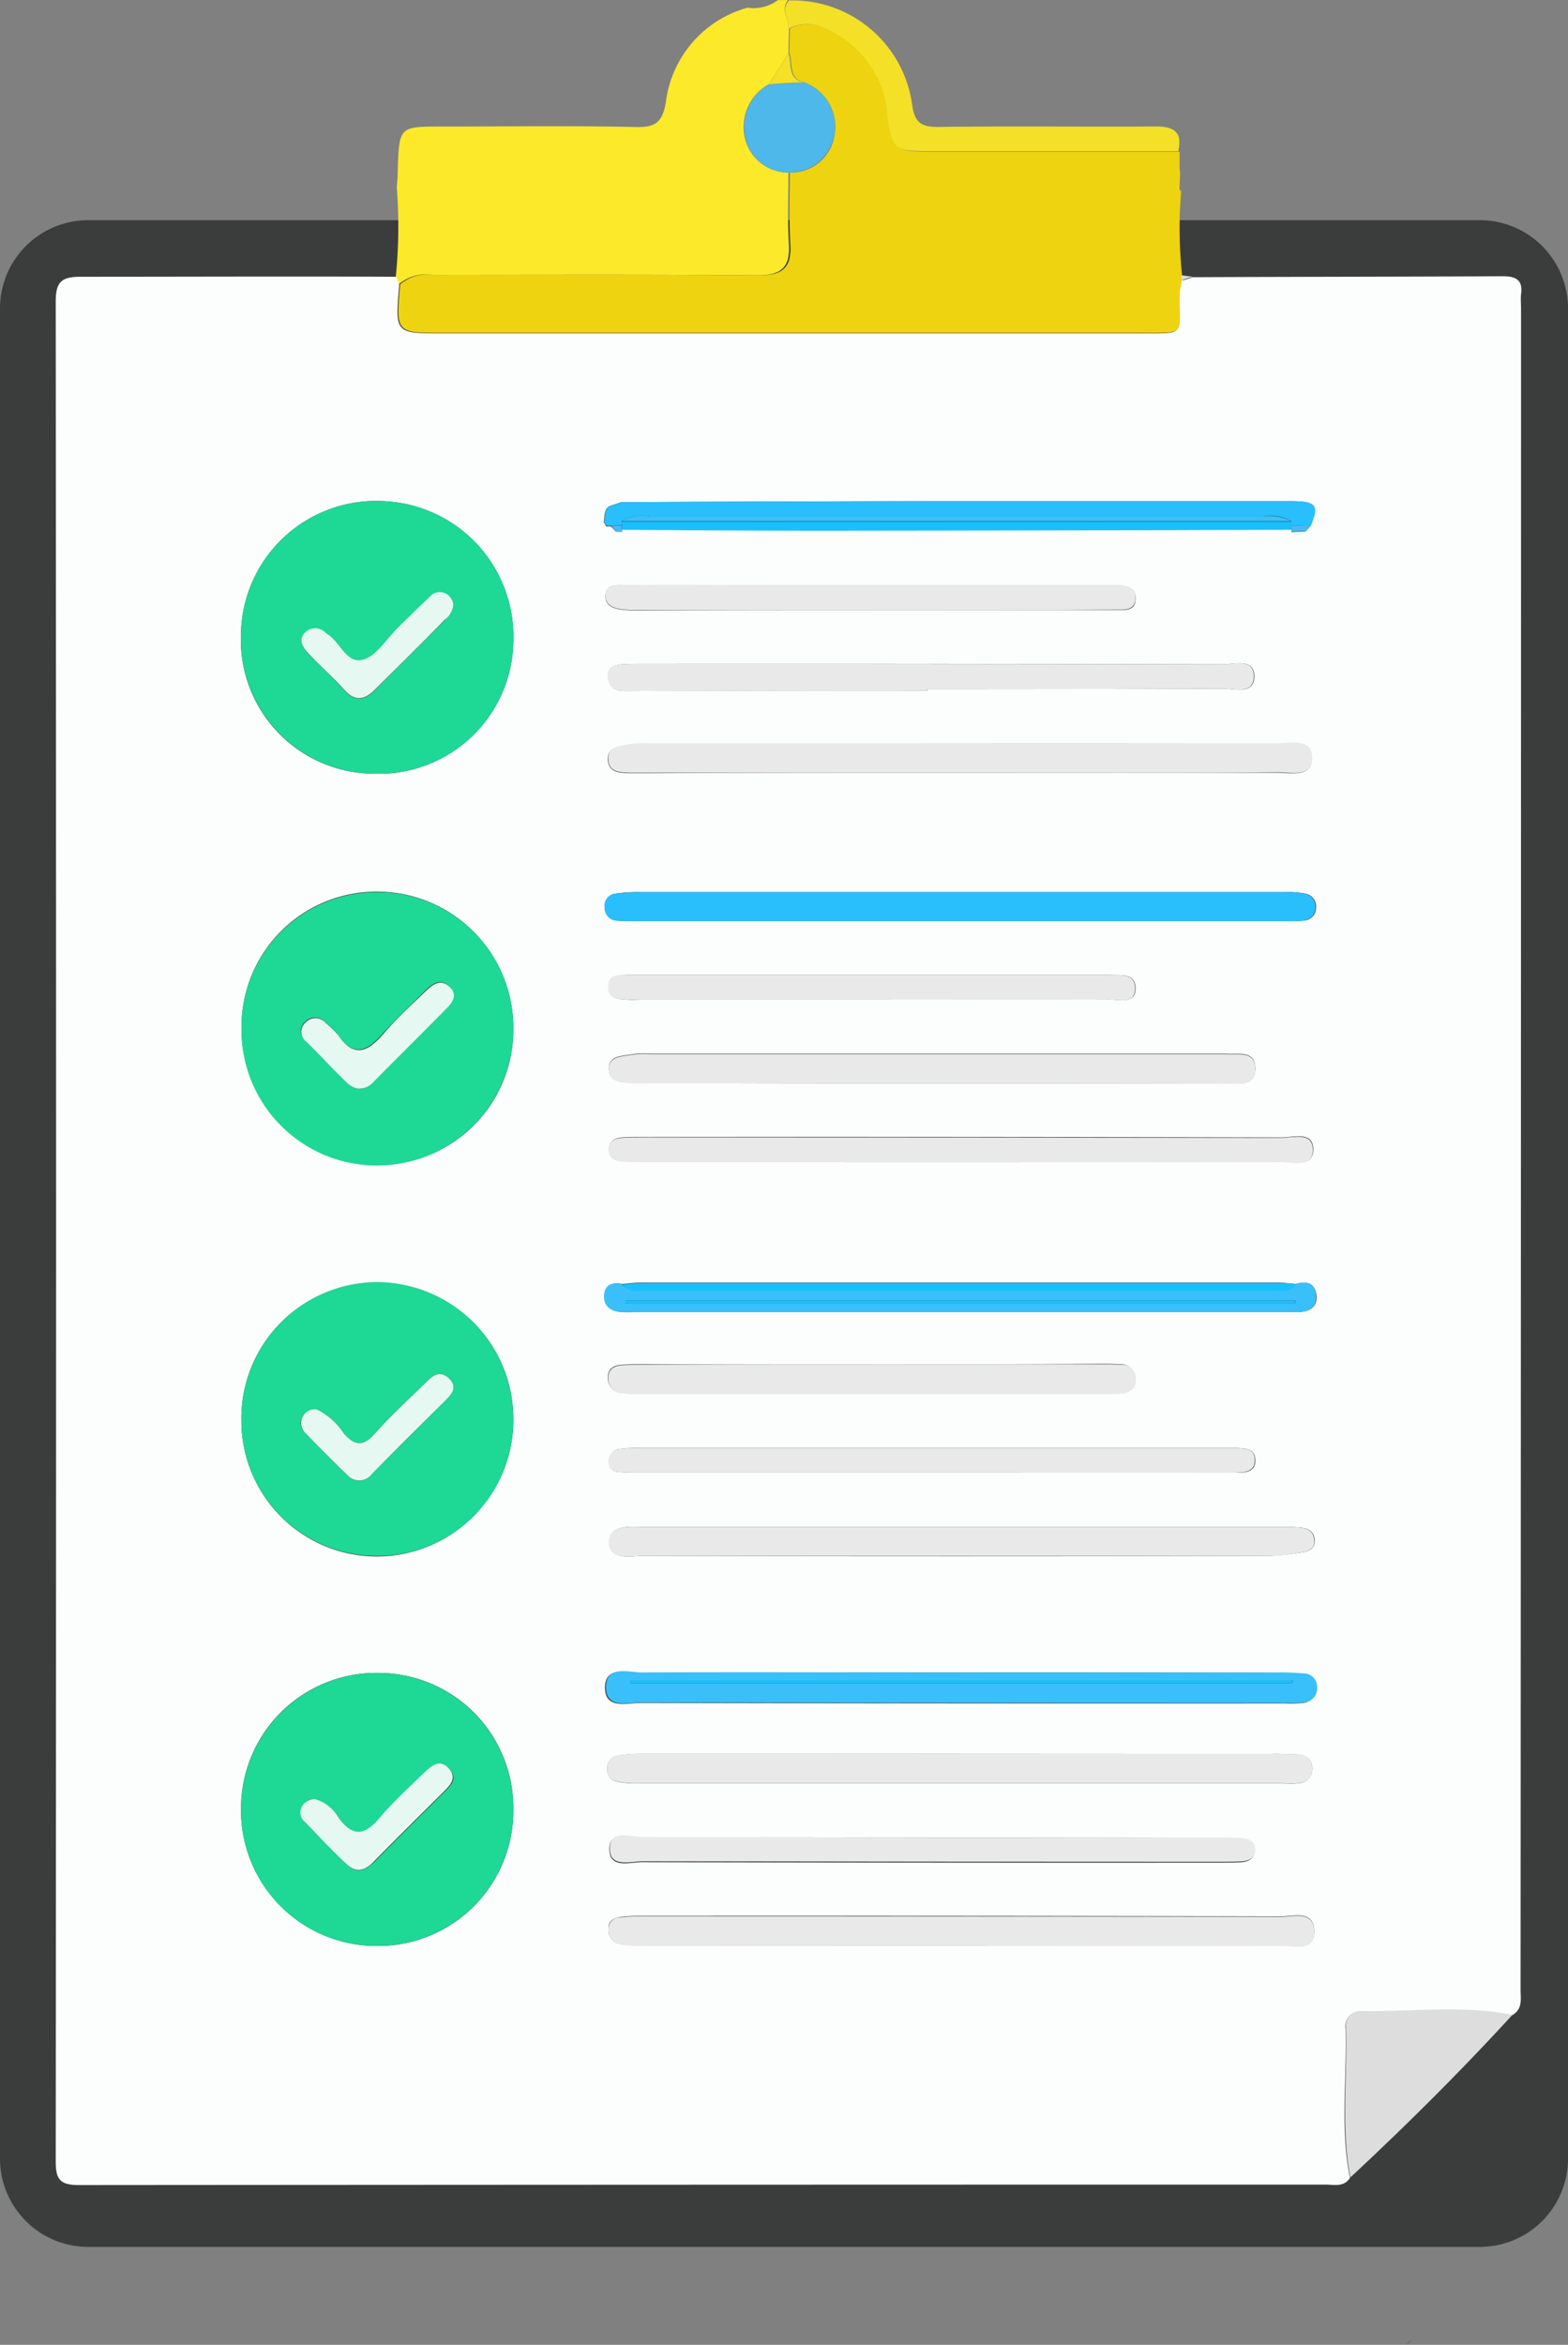 <svg xmlns="http://www.w3.org/2000/svg" width="79.045" height="118.149" viewBox="0 0 79.045 118.149">
  <rect x="0" y="0" width="79.045" height="118.149" fill="#808080" stroke="none"/>
  <g id="_1" data-name="1" transform="translate(804.1 -130.3)">
    <path id="Path_49" data-name="Path 49" d="M-729.511,278.72h-70.132a4.448,4.448,0,0,1-4.457-4.457V181.057a4.448,4.448,0,0,1,4.457-4.457h70.132a4.448,4.448,0,0,1,4.457,4.457v93.206A4.448,4.448,0,0,1-729.511,278.72Z" transform="translate(0 -35.206)" fill="#3b3d3d"/>
    <path id="Path_50" data-name="Path 50" d="M-676.014,172.887a1.94,1.94,0,0,1-1.486.359A2.335,2.335,0,0,1-676.014,172.887Z" transform="translate(-96.266 -32.379)" fill="#f3e027"/>
    <path id="Path_51" data-name="Path 51" d="M-507.721,216.055c-.1.216-.192.407-.288.623h-.192V215.6A.533.533,0,0,1-507.721,216.055Z" transform="translate(-225.001 -64.862)" fill="#303b37"/>
    <path id="Path_52" data-name="Path 52" d="M-508.2,622.64l.24-.24A1.136,1.136,0,0,0-508.2,622.64Z" transform="translate(-225.001 -374.19)" fill="#303b37"/>
    <g id="Group_51" data-name="Group 51" transform="translate(-801.297 130.3)">
      <path id="Path_53" data-name="Path 53" d="M-680.813,143.833a22.546,22.546,0,0,0,.048,4.217.284.284,0,0,0,.024.24c-.024.24-.1.479-.1.719-.024,2.061.359,1.941-2.013,1.941h-35.174c-2.372,0-2.372,0-2.156-2.444a2.14,2.14,0,0,1,1.725-.479c5.463,0,10.9-.024,16.365.024,1.2,0,1.653-.383,1.581-1.581s-.024-2.4-.024-3.594a2.214,2.214,0,0,0,2.252-1.893,2.389,2.389,0,0,0-1.533-2.66c-.815-.192-.551-.934-.743-1.462,0-.407.024-.839.024-1.246a1.93,1.93,0,0,1,1.773,0,5.114,5.114,0,0,1,3.211,4.313c.192,1.749.335,1.893,2.037,1.893h12.627v.743a1.368,1.368,0,0,0,.024.311c0,.24-.024.479-.024.719-.024.024-.072.048-.048.048.024.048.048.072.072.12C-680.885,143.761-680.837,143.785-680.813,143.833Z" transform="translate(737.552 -134.177)" fill="#eed310"/>
      <path id="Path_54" data-name="Path 54" d="M-700.985,131.738c0,.407-.024.839-.024,1.246-.335.527-.647,1.03-.982,1.557a2.46,2.46,0,0,0-1.222,2.684,2.257,2.257,0,0,0,2.2,1.773c0,1.2-.048,2.4.024,3.594.072,1.174-.383,1.581-1.581,1.581-5.463-.048-10.9-.024-16.365-.024a2.14,2.14,0,0,0-1.725.479c-.048-.144-.1-.264-.144-.407a25.451,25.451,0,0,0,.048-4.481c.024-.288.048-.575.048-.863.072-2.2.072-2.2,2.228-2.2,3.259,0,6.541-.048,9.8.024.958.024,1.318-.24,1.486-1.246a5.667,5.667,0,0,1,4.121-4.768,2.069,2.069,0,0,0,1.534-.383h.5C-701.416,130.8-700.985,131.258-700.985,131.738Z" transform="translate(737.956 -130.3)" fill="#fbe92a"/>
      <path id="Path_55" data-name="Path 55" d="M-638.708,131.808c0-.479-.431-.934,0-1.414a6.088,6.088,0,0,1,6.206,5.223c.12.91.431,1.15,1.294,1.15,3.666-.048,7.356,0,11.022-.024.934,0,1.318.335,1.1,1.246h-12.627c-1.7,0-1.845-.144-2.037-1.893a5.144,5.144,0,0,0-3.211-4.313A1.955,1.955,0,0,0-638.708,131.808Z" transform="translate(675.679 -130.371)" fill="#f3e027"/>
      <path id="Path_56" data-name="Path 56" d="M-556.328,169.668c-.024-.048-.048-.072-.072-.12,0,0,.048-.024.048-.048C-556.28,169.572-556.28,169.62-556.328,169.668Z" transform="translate(612.947 -160.107)" fill="#f3e027"/>
      <path id="Path_57" data-name="Path 57" d="M-556.176,165.611a1.368,1.368,0,0,0-.024-.311A1.268,1.268,0,0,1-556.176,165.611Z" transform="translate(612.795 -156.914)" fill="#f3e027"/>
      <path id="Path_58" data-name="Path 58" d="M-775.22,188.424c.048.144.1.264.144.407-.216,2.444-.216,2.444,2.156,2.444h35.174c2.4,0,1.989.12,2.013-1.941,0-.24.072-.479.1-.719a4.83,4.83,0,0,0,.551-.168c5.223-.024,10.423-.024,15.646-.048.695,0,1.006.216.911.911-.024.24,0,.5,0,.743q0,42.338-.024,84.652c0,.5.12,1.006-.431,1.318-2.54-.5-5.1-.144-7.667-.192a.727.727,0,0,0-.719.839c.072,2.516-.288,5.032.216,7.548-.311.479-.815.335-1.246.335q-31.412,0-62.824.024c-.934,0-1.174-.264-1.174-1.174q.036-46.867,0-93.733c0-.982.288-1.246,1.246-1.246C-785.835,188.424-780.54,188.4-775.22,188.424Zm11.357,12.867a.153.153,0,0,0,0-.144c3.426.024,6.853.048,10.279.048q11.753,0,23.505-.048a.261.261,0,0,0-.024.12.475.475,0,0,0,.743-.048c.072-.072.144-.168.216-.24.431-1.054.287-1.246-1.006-1.246H-747.4c-5.487,0-11,.024-16.485.048l-.431.144c-.479.12-.383.527-.455.863a.97.97,0,0,1,.12.216h.24l.263.264C-764.031,201.267-763.959,201.291-763.863,201.291Zm34,37.882c-.335-.024-.647-.072-.982-.072h-32.011c-.335,0-.647.048-.982.072-.575-.12-.911.12-.887.695.024.5.407.695.863.719.287.024.575,0,.863,0h33.233c.5,0,.934-.192.934-.743C-728.857,239.2-729.264,238.981-729.863,239.172Zm-46.435-25.71a6.767,6.767,0,0,0,6.972-6.685,6.828,6.828,0,0,0-6.493-7.044,6.808,6.808,0,0,0-7.236,6.685A6.742,6.742,0,0,0-776.3,213.463Zm6.972,32.443a6.861,6.861,0,0,0-6.877-6.8,6.833,6.833,0,0,0-6.829,7,6.831,6.831,0,0,0,6.877,6.8A6.893,6.893,0,0,0-769.326,245.905Zm0-19.624a6.862,6.862,0,0,0-6.8-6.877,6.8,6.8,0,0,0-6.9,6.9,6.857,6.857,0,0,0,6.925,6.877A6.816,6.816,0,0,0-769.326,226.282Zm0,39.367a6.8,6.8,0,0,0-6.8-6.877,6.817,6.817,0,0,0-6.925,6.757,6.829,6.829,0,0,0,6.8,7A6.812,6.812,0,0,0-769.326,265.649Zm22.451-6.9c-5.343,0-10.662,0-16.006.024-.695,0-1.869-.407-1.821.815.048,1.03,1.15.695,1.821.695q16.245.036,32.49.024a5.188,5.188,0,0,0,.863-.024.7.7,0,0,0,.671-.743.661.661,0,0,0-.695-.719c-.455-.024-.911-.048-1.366-.048Q-738.86,258.736-746.875,258.748Zm.144-37.858h16.269c.336,0,.671,0,.982-.024a.655.655,0,0,0,.623-.647.665.665,0,0,0-.551-.719,4.416,4.416,0,0,0-.982-.072H-762.9a7.247,7.247,0,0,0-1.246.072.6.6,0,0,0-.551.695.625.625,0,0,0,.6.671c.359.024.743.024,1.126.024Zm.12,51.635q8.015,0,16.03-.024c.623,0,1.653.335,1.629-.743-.024-1.054-1.054-.719-1.677-.719q-16.065-.036-32.155-.024a8.851,8.851,0,0,0-1.126.048c-.359.048-.647.216-.623.623a.706.706,0,0,0,.551.743,6.972,6.972,0,0,0,1.222.072C-757.37,272.525-752,272.525-746.612,272.525Zm-.264-9.68h-16.006a6.824,6.824,0,0,0-1.222.1.591.591,0,0,0-.479.647.589.589,0,0,0,.455.647,4.411,4.411,0,0,0,.982.1h32.514c.623,0,1.557.168,1.581-.743,0-.887-.934-.695-1.557-.743a3.526,3.526,0,0,0-.5,0Zm.024-49.431h16.006c.695,0,1.8.264,1.773-.743s-1.126-.719-1.821-.719c-10.471-.024-20.941,0-31.388,0a7.227,7.227,0,0,0-1.246.048c-.455.1-1.1.12-1.03.815.072.6.6.6,1.054.623h.982C-757.274,213.415-752.075,213.415-746.851,213.415Zm.359,38h-16.245c-.695,0-1.773-.144-1.749.815.024.887,1.078.647,1.749.647q15.742.036,31.508,0a11.806,11.806,0,0,0,1.581-.168c.383-.048.767-.168.719-.671-.048-.455-.407-.575-.815-.6-.335-.024-.671-.024-.982-.024Zm-1.725-22.355h14.88c.575,0,1.414.192,1.414-.743s-.839-.695-1.414-.743h-29.016a4.455,4.455,0,0,0-.982.024c-.5.1-1.222.048-1.174.791.048.623.671.623,1.174.647.336.024.671,0,.982,0C-757.657,229.061-752.937,229.061-748.217,229.061Zm1.486,3.977c5.367,0,10.758,0,16.125-.024.6,0,1.605.311,1.605-.623s-1.006-.6-1.605-.6q-16.137-.036-32.251-.024c-.335,0-.671,0-.982.024-.359.024-.671.192-.671.6s.312.551.671.6c.359.024.743.024,1.126.024C-757.418,233.038-752.075,233.038-746.731,233.038Zm-1.725-23.769V209.2q7.44,0,14.879-.024c.6,0,1.605.335,1.605-.623,0-.934-1.03-.6-1.605-.6q-14.7-.036-29.4-.024c-.288,0-.575,0-.862.024-.407.024-.767.168-.695.671.048.479.312.671.839.671Q-756.112,209.258-748.456,209.27Zm.1,57.793c-4.84,0-9.68-.024-14.5.024-.575,0-1.605-.407-1.629.527-.024,1.054,1.03.695,1.653.695q14.628.036,29.256.024c.335,0,.671,0,.982-.024.359-.024.647-.216.647-.6,0-.407-.311-.551-.671-.575s-.743-.024-1.126-.024C-738.609,267.062-743.473,267.062-748.361,267.062Zm.048-18.378h15.383c.455,0,1.03,0,1.006-.647-.024-.623-.6-.575-1.03-.6h-30a6.583,6.583,0,0,0-.982.048.615.615,0,0,0-.575.695c.024.359.288.479.6.479.336.024.671.024.982.024Zm-2.9-5.463h-11.429c-.407,0-.839,0-1.246.024-.359.024-.671.192-.671.6a.744.744,0,0,0,.623.815,6.584,6.584,0,0,0,.982.048H-739.5c.24,0,.5,0,.743-.024.479-.024.815-.264.791-.767a.722.722,0,0,0-.743-.695c-.335-.024-.671-.024-.982-.024C-743.521,243.222-747.354,243.222-751.212,243.222Zm0-38h12.292c.407,0,.935.048.959-.527.048-.6-.455-.719-.935-.719h-24.8c-.407,0-.958-.072-.982.5-.048.575.479.695.958.743.335.024.671.024.982.024C-758.9,205.22-755.046,205.22-751.212,205.22Zm-.048,19.624h12.028c.479,0,1.27.216,1.27-.551,0-.839-.791-.647-1.342-.695h-24.272c-.455.024-.982,0-.958.647.024.575.5.575.91.6.288.024.575,0,.863,0Z" transform="translate(792.4 -174.479)" fill="#fcfdfd"/>
      <path id="Path_59" data-name="Path 59" d="M-520.836,561.332c-.479-2.492-.144-5.032-.216-7.547a.727.727,0,0,1,.719-.839c2.564.048,5.127-.311,7.667.192C-515.253,555.965-518.009,558.7-520.836,561.332Z" transform="translate(586.105 -451.617)" fill="#ddd"/>
      <path id="Path_60" data-name="Path 60" d="M-554.975,188.272a4.83,4.83,0,0,0-.551.168.275.275,0,0,1-.024-.24Z" transform="translate(612.312 -174.327)" fill="#ddd"/>
      <path id="Path_61" data-name="Path 61" d="M-645.347,152.152a2.238,2.238,0,0,1-2.2-1.773,2.46,2.46,0,0,1,1.222-2.684c.575-.024,1.15-.048,1.725-.1a2.389,2.389,0,0,1,1.533,2.66A2.293,2.293,0,0,1-645.347,152.152Z" transform="translate(682.318 -143.455)" fill="#4db8e9"/>
      <path id="Path_62" data-name="Path 62" d="M-640.575,142.962c-.575.024-1.15.048-1.725.1.336-.527.647-1.03.982-1.557C-641.126,142.027-641.39,142.77-640.575,142.962Z" transform="translate(678.265 -138.816)" fill="#f3e027"/>
      <path id="Path_63" data-name="Path 63" d="M-746.647,249.422a6.771,6.771,0,0,1-6.757-7.044,6.807,6.807,0,0,1,7.236-6.685,6.813,6.813,0,0,1,6.493,7.044A6.767,6.767,0,0,1-746.647,249.422Zm3.953-8.53a.691.691,0,0,0-.383-.527.656.656,0,0,0-.791.144c-.575.551-1.126,1.1-1.677,1.629-.551.551-1.03,1.366-1.7,1.557-.791.24-1.15-.863-1.773-1.27-.024-.024-.072-.048-.1-.072a.742.742,0,0,0-1.006-.072c-.431.359-.192.767.1,1.078.6.623,1.246,1.2,1.821,1.845.551.623,1.03.527,1.557,0,1.15-1.174,2.324-2.324,3.5-3.5A1.612,1.612,0,0,0-742.694,240.892Z" transform="translate(762.749 -210.438)" fill="#1ed895"/>
      <path id="Path_64" data-name="Path 64" d="M-739.6,406.727a6.828,6.828,0,0,1-6.829,6.973,6.816,6.816,0,0,1-6.877-6.8,6.877,6.877,0,0,1,6.829-7A6.9,6.9,0,0,1-739.6,406.727Zm-9.9-.407a.725.725,0,0,0-.695.311.675.675,0,0,0,.144.91c.695.719,1.39,1.414,2.109,2.109a.77.77,0,0,0,1.2-.072c1.222-1.222,2.468-2.444,3.69-3.69.335-.335.647-.719.192-1.15s-.839-.1-1.174.24c-.863.839-1.749,1.653-2.54,2.54-.575.647-1.03.671-1.581,0A3.216,3.216,0,0,0-749.492,406.32Z" transform="translate(762.67 -335.301)" fill="#1ed895"/>
      <path id="Path_65" data-name="Path 65" d="M-739.595,324.752a6.883,6.883,0,0,1-6.781,6.925A6.827,6.827,0,0,1-753.3,324.8a6.812,6.812,0,0,1,6.9-6.9A6.826,6.826,0,0,1-739.595,324.752Zm-7.883,3.043a.827.827,0,0,0,.743-.288c1.246-1.246,2.516-2.516,3.762-3.786.311-.312.527-.695.144-1.078-.431-.407-.839-.144-1.174.192-.719.719-1.486,1.438-2.18,2.2-.791.91-1.486,1.2-2.276.024a3.688,3.688,0,0,0-.623-.6.676.676,0,0,0-1.006-.024.62.62,0,0,0,.048.982c.695.719,1.39,1.414,2.085,2.109A1.073,1.073,0,0,0-747.478,327.8Z" transform="translate(762.669 -272.95)" fill="#1ed895"/>
      <path id="Path_66" data-name="Path 66" d="M-739.671,488.976a6.827,6.827,0,0,1-6.925,6.877,6.814,6.814,0,0,1-6.8-7,6.847,6.847,0,0,1,6.925-6.757A6.831,6.831,0,0,1-739.671,488.976Zm-10.016-.527a.638.638,0,0,0-.623.407.656.656,0,0,0,.168.791c.695.719,1.366,1.414,2.085,2.109.5.479.934.288,1.39-.144,1.15-1.174,2.324-2.324,3.5-3.5.335-.335.719-.671.287-1.15-.455-.527-.886-.192-1.246.168a28.826,28.826,0,0,0-2.252,2.276c-.743.887-1.366,1.006-2.085,0A2.1,2.1,0,0,0-749.687,488.449Z" transform="translate(762.745 -397.806)" fill="#1ed895"/>
      <path id="Path_67" data-name="Path 67" d="M-658.826,481.793h16.006a12.994,12.994,0,0,1,1.366.048.673.673,0,0,1,.695.719.7.7,0,0,1-.671.743,5.185,5.185,0,0,1-.863.024q-16.245,0-32.49-.024c-.671,0-1.773.335-1.821-.695-.048-1.222,1.126-.815,1.821-.815C-669.488,481.769-664.145,481.793-658.826,481.793Zm16.8.551c.024-.048.024-.1.048-.144h-33.4v.144Z" transform="translate(704.351 -397.524)" fill="#39c0fa"/>
      <path id="Path_68" data-name="Path 68" d="M-658.911,319.362h-16.269c-.383,0-.743,0-1.126-.024a.641.641,0,0,1-.6-.671.61.61,0,0,1,.551-.695,10.541,10.541,0,0,1,1.246-.072h32.514a4.416,4.416,0,0,1,.982.072.68.68,0,0,1,.551.719.673.673,0,0,1-.623.647,6.805,6.805,0,0,1-.982.024Z" transform="translate(704.58 -272.95)" fill="#29befc"/>
      <path id="Path_69" data-name="Path 69" d="M-658.177,534.7h-16.149a6.838,6.838,0,0,1-1.222-.072.729.729,0,0,1-.551-.743.591.591,0,0,1,.623-.623,8.659,8.659,0,0,1,1.126-.048q16.065,0,32.155.024c.623,0,1.653-.335,1.677.719.024,1.078-1.006.743-1.629.743C-647.491,534.724-652.834,534.7-658.177,534.7Z" transform="translate(703.966 -436.654)" fill="#e9e9e9"/>
      <path id="Path_70" data-name="Path 70" d="M-658.6,499.1h16.269c.623.048,1.557-.144,1.557.743,0,.911-.934.743-1.581.743H-674.87a4.407,4.407,0,0,1-.982-.1.569.569,0,0,1-.455-.647.573.573,0,0,1,.479-.647,7.006,7.006,0,0,1,1.222-.1Z" transform="translate(704.125 -410.734)" fill="#e9e9e9"/>
      <path id="Path_71" data-name="Path 71" d="M-658.435,287.965h-16.629c-.455-.024-1.006-.024-1.054-.623-.072-.695.551-.719,1.03-.815a7.134,7.134,0,0,1,1.246-.048h31.388c.695,0,1.8-.288,1.821.719.024,1.03-1.1.743-1.773.743C-647.773,287.989-653.092,287.965-658.435,287.965Z" transform="translate(703.984 -249.029)" fill="#e9e9e9"/>
      <path id="Path_72" data-name="Path 72" d="M-657.983,451.376h15.742c.335,0,.671,0,.982.024.407.024.767.144.815.6.072.5-.335.623-.719.671a8.863,8.863,0,0,1-1.581.168h-31.508c-.671,0-1.725.24-1.749-.647-.024-.958,1.054-.815,1.749-.815Z" transform="translate(703.891 -374.439)" fill="#e9e9e9"/>
      <path id="Path_73" data-name="Path 73" d="M-659.714,353.412h-14.137c-.335,0-.671.024-.982,0-.5-.024-1.126-.048-1.174-.647-.048-.743.695-.695,1.174-.791a4.458,4.458,0,0,1,.982-.024h29.016c.575.048,1.414-.192,1.414.743s-.839.719-1.414.743Q-652.274,353.4-659.714,353.412Z" transform="translate(703.897 -298.83)" fill="#e9e9e9"/>
      <path id="Path_74" data-name="Path 74" d="M-658.3,370.636H-674.3c-.383,0-.743,0-1.126-.024-.359-.024-.671-.192-.671-.6s.311-.575.671-.6c.335-.024.671-.024.982-.024q16.137,0,32.251.024c.6,0,1.605-.335,1.605.6s-1.006.623-1.605.623C-647.539,370.66-652.93,370.636-658.3,370.636Z" transform="translate(703.966 -312.077)" fill="#e9e9e9"/>
      <path id="Path_75" data-name="Path 75" d="M-660.128,271.132q-7.619,0-15.263.024c-.527,0-.791-.192-.839-.671-.072-.5.288-.647.695-.671.287-.024.575-.024.862-.024q14.7,0,29.4.024c.6,0,1.605-.335,1.605.6,0,.958-1.006.623-1.605.623q-7.44.036-14.879.024A.088.088,0,0,1-660.128,271.132Z" transform="translate(704.071 -236.341)" fill="#e9e9e9"/>
      <path id="Path_76" data-name="Path 76" d="M-659.7,516.344h14.64c.383,0,.743,0,1.126.024.359.024.671.192.671.575,0,.407-.288.575-.647.6-.335.024-.671.024-.982.024q-14.628,0-29.256-.024c-.623,0-1.7.359-1.653-.695.024-.934,1.054-.527,1.629-.527C-669.36,516.32-664.544,516.344-659.7,516.344Z" transform="translate(703.743 -423.76)" fill="#e9e9e9"/>
      <path id="Path_77" data-name="Path 77" d="M-659.884,436.046h-14.64c-.335,0-.671,0-.982-.024s-.575-.12-.6-.479a.628.628,0,0,1,.575-.695,6.747,6.747,0,0,1,.982-.048h30c.455.024,1.03-.024,1.03.6.024.623-.551.623-1.006.647-1.126.024-2.228,0-3.354,0Z" transform="translate(703.971 -361.84)" fill="#e9e9e9"/>
      <path id="Path_78" data-name="Path 78" d="M-662.778,417.2h11.549c.335,0,.671,0,.982.024a.693.693,0,0,1,.743.695c.024.5-.312.743-.791.767-.24.024-.5.024-.743.024h-23.457a6.578,6.578,0,0,1-.982-.048.744.744,0,0,1-.623-.815c0-.407.311-.575.671-.6.407-.024.815-.024,1.246-.024C-670.4,417.2-666.588,417.2-662.778,417.2Z" transform="translate(703.966 -348.457)" fill="#e9e9e9"/>
      <path id="Path_79" data-name="Path 79" d="M-642.117,400.086c.6-.192,1.006.024,1.006.671,0,.575-.431.743-.934.743h-34.1c-.455-.024-.839-.24-.863-.719-.024-.575.312-.815.887-.695.335.455.815.311,1.246.311h31.484C-642.932,400.4-642.453,400.542-642.117,400.086Zm-.072,1.006c.024-.048.024-.12.048-.168h-33.784v.168Z" transform="translate(704.654 -335.393)" fill="#39c0fa"/>
      <path id="Path_80" data-name="Path 80" d="M-663.237,254.536h-11.525c-.335,0-.671,0-.982-.024-.479-.048-.982-.168-.958-.743.024-.551.575-.479.982-.5,2.348-.024,4.72,0,7.068,0h17.731c.479,0,.982.12.935.719-.048.575-.575.527-.958.527-4.1.024-8.195.024-12.292.024Z" transform="translate(704.425 -223.795)" fill="#e9e9e9"/>
      <path id="Path_81" data-name="Path 81" d="M-662.9,336.546h-12.388c-.407-.024-.886,0-.91-.6-.024-.671.5-.647.958-.647h24.272c.551.048,1.342-.144,1.342.695,0,.791-.791.551-1.27.551C-654.9,336.57-658.9,336.546-662.9,336.546Z" transform="translate(704.044 -286.181)" fill="#e9e9e9"/>
      <path id="Path_82" data-name="Path 82" d="M-677,236.754c.072-.335-.024-.743.455-.863l.431-.144c5.487-.024,11-.048,16.485-.048h17.251c1.294,0,1.438.192,1.006,1.246-.335,0-.647-.024-.982-.024v-.216a2.154,2.154,0,0,0-1.438-.24h-30.885a2.154,2.154,0,0,0-1.438.24v.192a3.918,3.918,0,0,1-.527.048h-.24A2.221,2.221,0,0,0-677,236.754Z" transform="translate(704.65 -210.446)" fill="#29befc"/>
      <path id="Path_83" data-name="Path 83" d="M-639.224,400.127c-.312.479-.815.335-1.246.335h-31.484c-.431,0-.934.144-1.246-.311.335-.024.647-.072.982-.072h32.011A6.913,6.913,0,0,1-639.224,400.127Z" transform="translate(701.761 -335.434)" fill="#19bffd"/>
      <path id="Path_84" data-name="Path 84" d="M-673.3,240.192V240h33.76v.216a.527.527,0,0,0,.024.192q-11.753.036-23.505.048c-3.426,0-6.853-.024-10.279-.048C-673.3,240.311-673.276,240.264-673.3,240.192Z" transform="translate(701.837 -213.715)" fill="#19bffd"/>
      <path id="Path_85" data-name="Path 85" d="M-532.388,240.992a.528.528,0,0,1-.024-.192c.335,0,.647.024.982.024-.072.072-.144.168-.216.24-.24.024-.5.024-.743.048C-532.436,241.088-532.412,241.04-532.388,240.992Z" transform="translate(594.709 -214.324)" fill="#49b9f3"/>
      <path id="Path_86" data-name="Path 86" d="M-532.4,242.048c.24-.024.5-.024.743-.048A.475.475,0,0,1-532.4,242.048Z" transform="translate(594.697 -215.236)" fill="#e6f8f2"/>
      <path id="Path_87" data-name="Path 87" d="M-674.973,240.8v.192a.153.153,0,0,1,0,.144.983.983,0,0,1-.264-.024l-.264-.264A4.3,4.3,0,0,1-674.973,240.8Z" transform="translate(703.51 -214.324)" fill="#49b9f3"/>
      <path id="Path_88" data-name="Path 88" d="M-674.4,242.1a.983.983,0,0,1,.264.024C-674.232,242.124-674.3,242.1-674.4,242.1Z" transform="translate(702.673 -215.312)" fill="#e6f8f2"/>
      <path id="Path_89" data-name="Path 89" d="M-677,240.1a.973.973,0,0,1,.12.216A.973.973,0,0,0-677,240.1Z" transform="translate(704.65 -213.791)" fill="#e6f8f2"/>
      <path id="Path_90" data-name="Path 90" d="M-674.769,235.9l-.431.144C-675.032,236-674.912,235.948-674.769,235.9Z" transform="translate(703.282 -210.598)" fill="#49b9f3"/>
      <path id="Path_91" data-name="Path 91" d="M-733.019,255.414a1.156,1.156,0,0,1-.455.791c-1.15,1.174-2.324,2.324-3.5,3.5-.527.527-1.006.623-1.557,0-.575-.647-1.246-1.222-1.821-1.845-.288-.311-.527-.695-.1-1.078a.742.742,0,0,1,1.006.072.329.329,0,0,0,.1.072c.623.407.958,1.51,1.773,1.27.671-.192,1.15-1.006,1.7-1.557s1.126-1.1,1.677-1.629a.662.662,0,0,1,.791-.144A.747.747,0,0,1-733.019,255.414Z" transform="translate(753.074 -224.96)" fill="#e6f8f2"/>
      <path id="Path_92" data-name="Path 92" d="M-739.962,421.034a3.386,3.386,0,0,1,1.342,1.2c.575.671,1.006.647,1.581,0,.791-.887,1.677-1.7,2.54-2.54.335-.335.695-.671,1.174-.24.479.455.144.815-.192,1.15-1.222,1.222-2.468,2.444-3.69,3.69a.786.786,0,0,1-1.2.072c-.719-.695-1.414-1.39-2.108-2.108a.7.7,0,0,1-.144-.911A.682.682,0,0,1-739.962,421.034Z" transform="translate(753.141 -350.015)" fill="#e6f8f2"/>
      <path id="Path_93" data-name="Path 93" d="M-737.913,342.271a1.2,1.2,0,0,1-.455-.24c-.719-.695-1.39-1.414-2.085-2.109a.62.62,0,0,1-.048-.982.676.676,0,0,1,1.006.024,4.939,4.939,0,0,1,.623.6c.791,1.174,1.486.887,2.276-.024.671-.791,1.438-1.486,2.18-2.2.335-.335.743-.6,1.174-.192.407.383.168.767-.144,1.078-1.246,1.27-2.516,2.516-3.762,3.786A.967.967,0,0,1-737.913,342.271Z" transform="translate(753.104 -287.425)" fill="#e6f8f2"/>
      <path id="Path_94" data-name="Path 94" d="M-740.2,502.942a2.032,2.032,0,0,1,1.2.934c.719,1.006,1.342.91,2.085,0,.695-.815,1.486-1.533,2.252-2.276.383-.359.791-.695,1.246-.168.407.479.024.839-.288,1.15-1.174,1.174-2.348,2.324-3.5,3.5-.431.455-.887.623-1.39.144-.719-.671-1.39-1.39-2.085-2.109a.625.625,0,0,1-.168-.791A.764.764,0,0,1-740.2,502.942Z" transform="translate(753.262 -412.299)" fill="#e6f8f2"/>
      <path id="Path_95" data-name="Path 95" d="M-638.223,483.844H-671.6V483.7h33.4A.3.3,0,0,1-638.223,483.844Z" transform="translate(700.544 -399.024)" fill="#19bffd"/>
      <path id="Path_96" data-name="Path 96" d="M-638.84,403.968H-672.6V403.8h33.784C-638.816,403.848-638.84,403.92-638.84,403.968Z" transform="translate(701.305 -338.268)" fill="#19bffd"/>
      <path id="Path_97" data-name="Path 97" d="M-639.54,239.1H-673.3a2.13,2.13,0,0,1,1.438-.24h30.885A2.484,2.484,0,0,1-639.54,239.1Z" transform="translate(701.837 -212.839)" fill="#39c0fa"/>
    </g>
  </g>
</svg>

